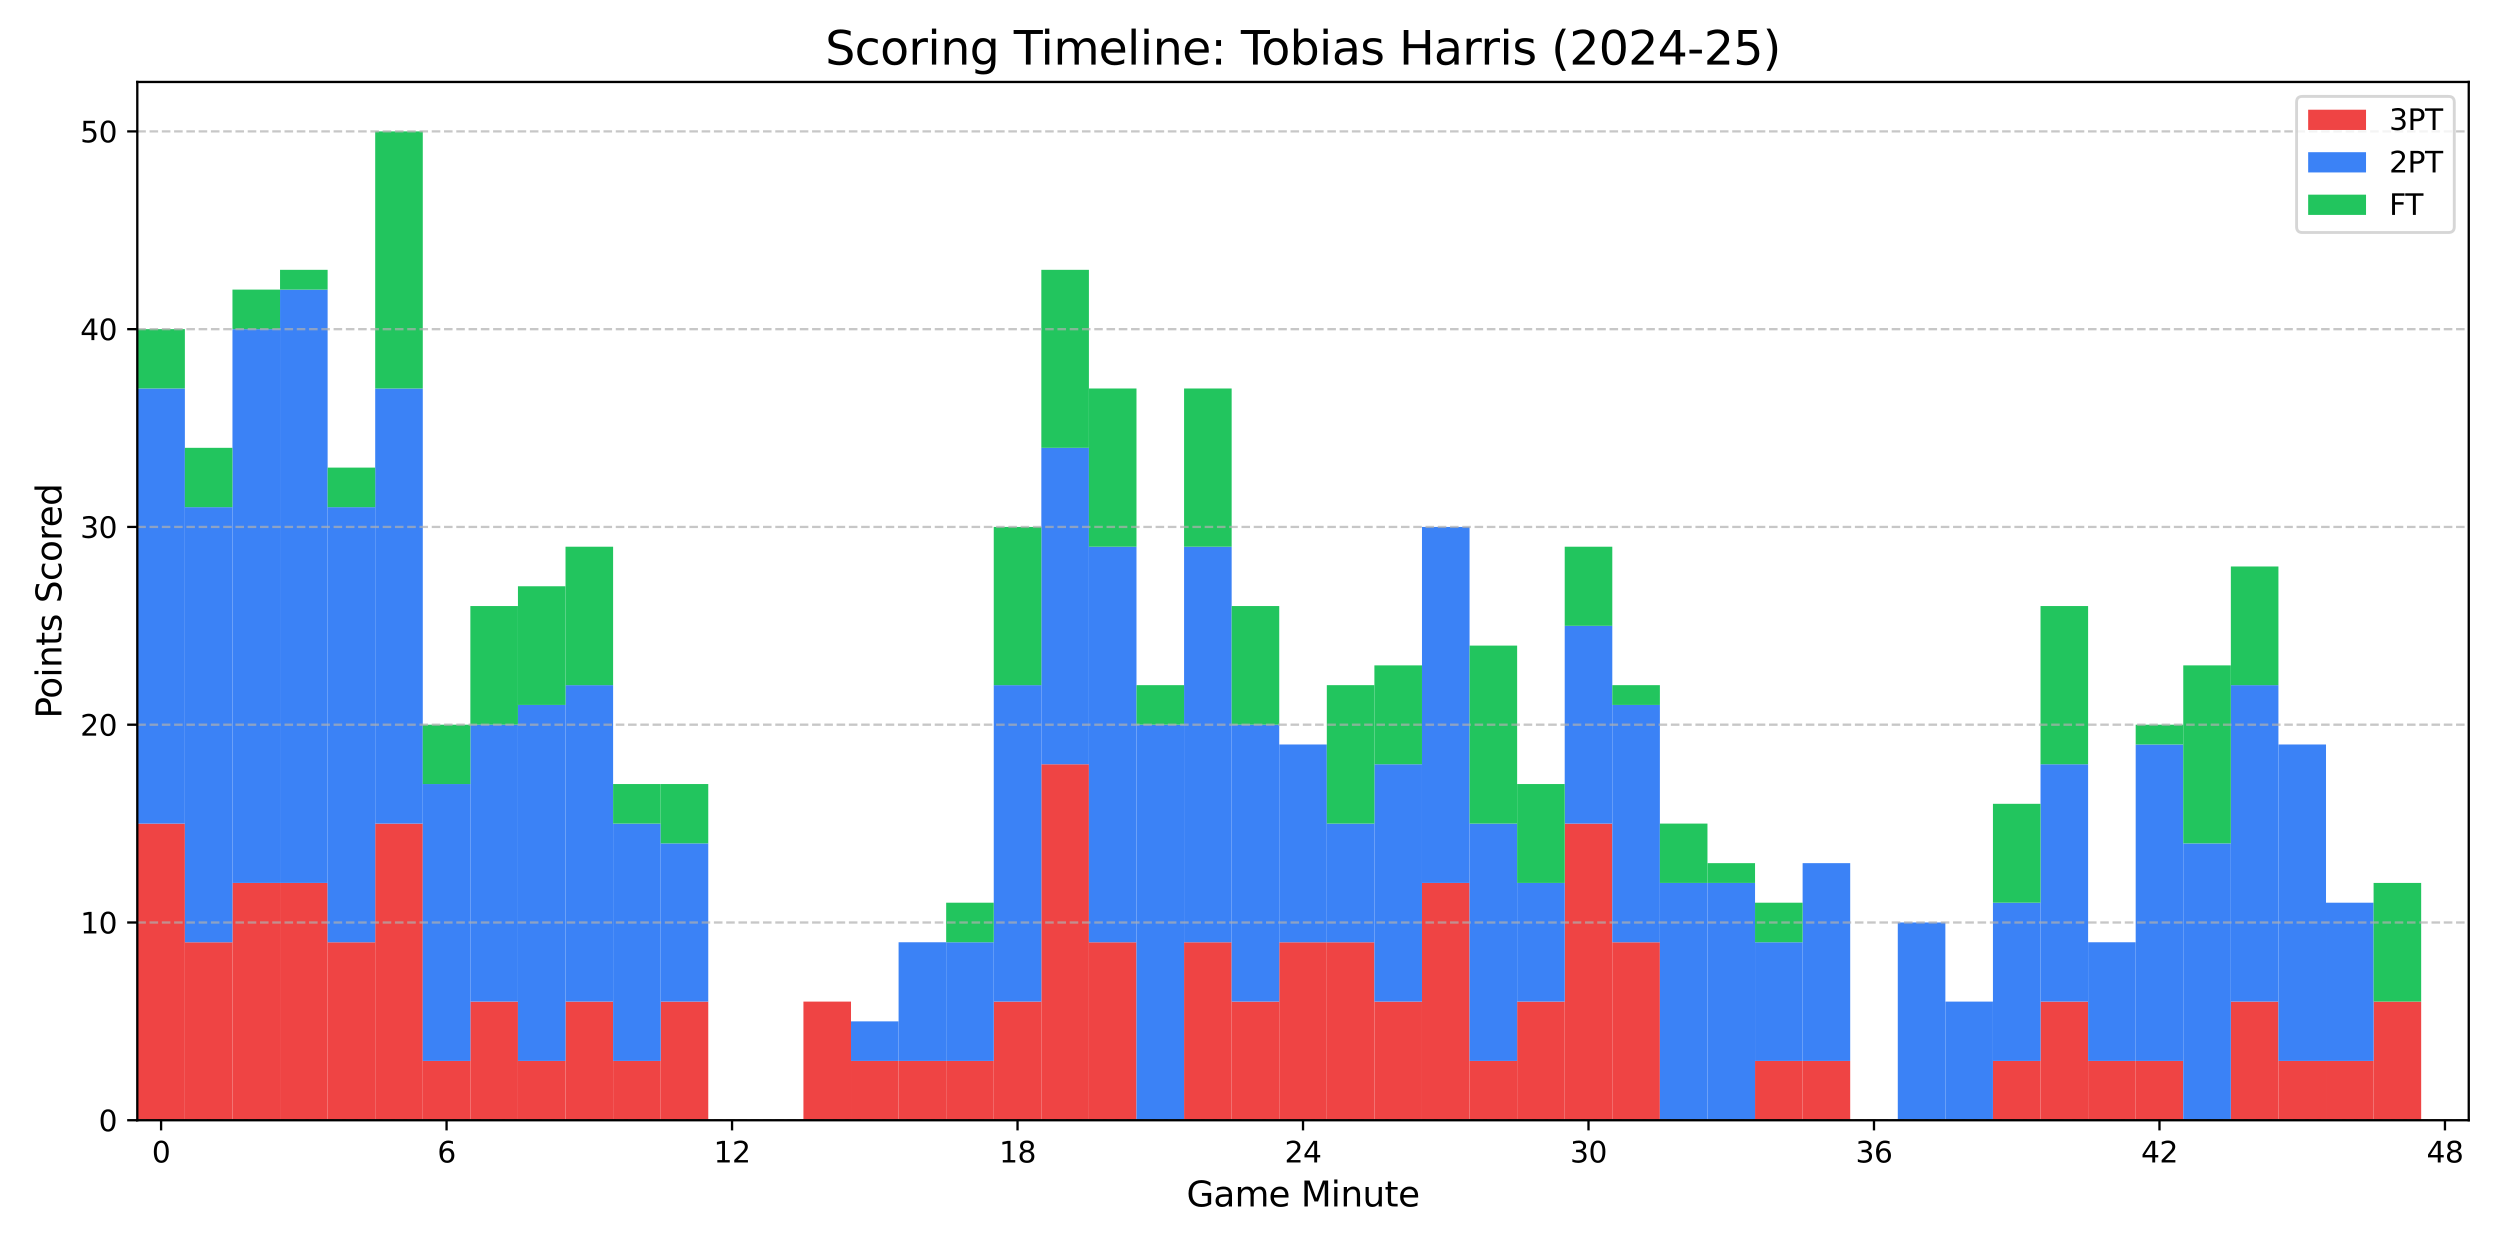 <?xml version="1.0" encoding="utf-8" standalone="no"?>
<!DOCTYPE svg PUBLIC "-//W3C//DTD SVG 1.1//EN"
  "http://www.w3.org/Graphics/SVG/1.1/DTD/svg11.dtd">
<svg xmlns:xlink="http://www.w3.org/1999/xlink" width="864pt" height="432pt" viewBox="0 0 864 432" xmlns="http://www.w3.org/2000/svg" version="1.1">
 <defs>
  <style type="text/css">*{stroke-linejoin: round; stroke-linecap: butt}</style>
 </defs>
 <g id="figure_1">
  <g id="patch_1">
   <path d="M 0 432 
L 864 432 
L 864 0 
L 0 0 
z
" style="fill: #ffffff"/>
  </g>
  <g id="axes_1">
   <g id="patch_2">
    <path d="M 47.45 387.16 
L 853.2 387.16 
L 853.2 28.32 
L 47.45 28.32 
z
" style="fill: #ffffff"/>
   </g>
   <g id="patch_3">
    <path d="M 47.45 387.16 
L 63.894 387.16 
L 63.894 284.634 
L 47.45 284.634 
z
" clip-path="url(#pcb7500769a)" style="fill: #ef4444"/>
   </g>
   <g id="patch_4">
    <path d="M 63.894 387.16 
L 80.338 387.16 
L 80.338 325.645 
L 63.894 325.645 
z
" clip-path="url(#pcb7500769a)" style="fill: #ef4444"/>
   </g>
   <g id="patch_5">
    <path d="M 80.338 387.16 
L 96.782 387.16 
L 96.782 305.139 
L 80.338 305.139 
z
" clip-path="url(#pcb7500769a)" style="fill: #ef4444"/>
   </g>
   <g id="patch_6">
    <path d="M 96.782 387.16 
L 113.226 387.16 
L 113.226 305.139 
L 96.782 305.139 
z
" clip-path="url(#pcb7500769a)" style="fill: #ef4444"/>
   </g>
   <g id="patch_7">
    <path d="M 113.226 387.16 
L 129.669 387.16 
L 129.669 325.645 
L 113.226 325.645 
z
" clip-path="url(#pcb7500769a)" style="fill: #ef4444"/>
   </g>
   <g id="patch_8">
    <path d="M 129.669 387.16 
L 146.113 387.16 
L 146.113 284.634 
L 129.669 284.634 
z
" clip-path="url(#pcb7500769a)" style="fill: #ef4444"/>
   </g>
   <g id="patch_9">
    <path d="M 146.113 387.16 
L 162.557 387.16 
L 162.557 366.655 
L 146.113 366.655 
z
" clip-path="url(#pcb7500769a)" style="fill: #ef4444"/>
   </g>
   <g id="patch_10">
    <path d="M 162.557 387.16 
L 179.001 387.16 
L 179.001 346.15 
L 162.557 346.15 
z
" clip-path="url(#pcb7500769a)" style="fill: #ef4444"/>
   </g>
   <g id="patch_11">
    <path d="M 179.001 387.16 
L 195.445 387.16 
L 195.445 366.655 
L 179.001 366.655 
z
" clip-path="url(#pcb7500769a)" style="fill: #ef4444"/>
   </g>
   <g id="patch_12">
    <path d="M 195.445 387.16 
L 211.889 387.16 
L 211.889 346.15 
L 195.445 346.15 
z
" clip-path="url(#pcb7500769a)" style="fill: #ef4444"/>
   </g>
   <g id="patch_13">
    <path d="M 211.889 387.16 
L 228.333 387.16 
L 228.333 366.655 
L 211.889 366.655 
z
" clip-path="url(#pcb7500769a)" style="fill: #ef4444"/>
   </g>
   <g id="patch_14">
    <path d="M 228.333 387.16 
L 244.777 387.16 
L 244.777 346.15 
L 228.333 346.15 
z
" clip-path="url(#pcb7500769a)" style="fill: #ef4444"/>
   </g>
   <g id="patch_15">
    <path d="M 244.777 387.16 
L 261.22 387.16 
L 261.22 387.16 
L 244.777 387.16 
z
" clip-path="url(#pcb7500769a)" style="fill: #ef4444"/>
   </g>
   <g id="patch_16">
    <path d="M 261.22 387.16 
L 277.664 387.16 
L 277.664 387.16 
L 261.22 387.16 
z
" clip-path="url(#pcb7500769a)" style="fill: #ef4444"/>
   </g>
   <g id="patch_17">
    <path d="M 277.664 387.16 
L 294.108 387.16 
L 294.108 346.15 
L 277.664 346.15 
z
" clip-path="url(#pcb7500769a)" style="fill: #ef4444"/>
   </g>
   <g id="patch_18">
    <path d="M 294.108 387.16 
L 310.552 387.16 
L 310.552 366.655 
L 294.108 366.655 
z
" clip-path="url(#pcb7500769a)" style="fill: #ef4444"/>
   </g>
   <g id="patch_19">
    <path d="M 310.552 387.16 
L 326.996 387.16 
L 326.996 366.655 
L 310.552 366.655 
z
" clip-path="url(#pcb7500769a)" style="fill: #ef4444"/>
   </g>
   <g id="patch_20">
    <path d="M 326.996 387.16 
L 343.44 387.16 
L 343.44 366.655 
L 326.996 366.655 
z
" clip-path="url(#pcb7500769a)" style="fill: #ef4444"/>
   </g>
   <g id="patch_21">
    <path d="M 343.44 387.16 
L 359.884 387.16 
L 359.884 346.15 
L 343.44 346.15 
z
" clip-path="url(#pcb7500769a)" style="fill: #ef4444"/>
   </g>
   <g id="patch_22">
    <path d="M 359.884 387.16 
L 376.328 387.16 
L 376.328 264.129 
L 359.884 264.129 
z
" clip-path="url(#pcb7500769a)" style="fill: #ef4444"/>
   </g>
   <g id="patch_23">
    <path d="M 376.328 387.16 
L 392.771 387.16 
L 392.771 325.645 
L 376.328 325.645 
z
" clip-path="url(#pcb7500769a)" style="fill: #ef4444"/>
   </g>
   <g id="patch_24">
    <path d="M 392.771 387.16 
L 409.215 387.16 
L 409.215 387.16 
L 392.771 387.16 
z
" clip-path="url(#pcb7500769a)" style="fill: #ef4444"/>
   </g>
   <g id="patch_25">
    <path d="M 409.215 387.16 
L 425.659 387.16 
L 425.659 325.645 
L 409.215 325.645 
z
" clip-path="url(#pcb7500769a)" style="fill: #ef4444"/>
   </g>
   <g id="patch_26">
    <path d="M 425.659 387.16 
L 442.103 387.16 
L 442.103 346.15 
L 425.659 346.15 
z
" clip-path="url(#pcb7500769a)" style="fill: #ef4444"/>
   </g>
   <g id="patch_27">
    <path d="M 442.103 387.16 
L 458.547 387.16 
L 458.547 325.645 
L 442.103 325.645 
z
" clip-path="url(#pcb7500769a)" style="fill: #ef4444"/>
   </g>
   <g id="patch_28">
    <path d="M 458.547 387.16 
L 474.991 387.16 
L 474.991 325.645 
L 458.547 325.645 
z
" clip-path="url(#pcb7500769a)" style="fill: #ef4444"/>
   </g>
   <g id="patch_29">
    <path d="M 474.991 387.16 
L 491.435 387.16 
L 491.435 346.15 
L 474.991 346.15 
z
" clip-path="url(#pcb7500769a)" style="fill: #ef4444"/>
   </g>
   <g id="patch_30">
    <path d="M 491.435 387.16 
L 507.879 387.16 
L 507.879 305.139 
L 491.435 305.139 
z
" clip-path="url(#pcb7500769a)" style="fill: #ef4444"/>
   </g>
   <g id="patch_31">
    <path d="M 507.879 387.16 
L 524.322 387.16 
L 524.322 366.655 
L 507.879 366.655 
z
" clip-path="url(#pcb7500769a)" style="fill: #ef4444"/>
   </g>
   <g id="patch_32">
    <path d="M 524.322 387.16 
L 540.766 387.16 
L 540.766 346.15 
L 524.322 346.15 
z
" clip-path="url(#pcb7500769a)" style="fill: #ef4444"/>
   </g>
   <g id="patch_33">
    <path d="M 540.766 387.16 
L 557.21 387.16 
L 557.21 284.634 
L 540.766 284.634 
z
" clip-path="url(#pcb7500769a)" style="fill: #ef4444"/>
   </g>
   <g id="patch_34">
    <path d="M 557.21 387.16 
L 573.654 387.16 
L 573.654 325.645 
L 557.21 325.645 
z
" clip-path="url(#pcb7500769a)" style="fill: #ef4444"/>
   </g>
   <g id="patch_35">
    <path d="M 573.654 387.16 
L 590.098 387.16 
L 590.098 387.16 
L 573.654 387.16 
z
" clip-path="url(#pcb7500769a)" style="fill: #ef4444"/>
   </g>
   <g id="patch_36">
    <path d="M 590.098 387.16 
L 606.542 387.16 
L 606.542 387.16 
L 590.098 387.16 
z
" clip-path="url(#pcb7500769a)" style="fill: #ef4444"/>
   </g>
   <g id="patch_37">
    <path d="M 606.542 387.16 
L 622.986 387.16 
L 622.986 366.655 
L 606.542 366.655 
z
" clip-path="url(#pcb7500769a)" style="fill: #ef4444"/>
   </g>
   <g id="patch_38">
    <path d="M 622.986 387.16 
L 639.43 387.16 
L 639.43 366.655 
L 622.986 366.655 
z
" clip-path="url(#pcb7500769a)" style="fill: #ef4444"/>
   </g>
   <g id="patch_39">
    <path d="M 639.43 387.16 
L 655.873 387.16 
L 655.873 387.16 
L 639.43 387.16 
z
" clip-path="url(#pcb7500769a)" style="fill: #ef4444"/>
   </g>
   <g id="patch_40">
    <path d="M 655.873 387.16 
L 672.317 387.16 
L 672.317 387.16 
L 655.873 387.16 
z
" clip-path="url(#pcb7500769a)" style="fill: #ef4444"/>
   </g>
   <g id="patch_41">
    <path d="M 672.317 387.16 
L 688.761 387.16 
L 688.761 387.16 
L 672.317 387.16 
z
" clip-path="url(#pcb7500769a)" style="fill: #ef4444"/>
   </g>
   <g id="patch_42">
    <path d="M 688.761 387.16 
L 705.205 387.16 
L 705.205 366.655 
L 688.761 366.655 
z
" clip-path="url(#pcb7500769a)" style="fill: #ef4444"/>
   </g>
   <g id="patch_43">
    <path d="M 705.205 387.16 
L 721.649 387.16 
L 721.649 346.15 
L 705.205 346.15 
z
" clip-path="url(#pcb7500769a)" style="fill: #ef4444"/>
   </g>
   <g id="patch_44">
    <path d="M 721.649 387.16 
L 738.093 387.16 
L 738.093 366.655 
L 721.649 366.655 
z
" clip-path="url(#pcb7500769a)" style="fill: #ef4444"/>
   </g>
   <g id="patch_45">
    <path d="M 738.093 387.16 
L 754.537 387.16 
L 754.537 366.655 
L 738.093 366.655 
z
" clip-path="url(#pcb7500769a)" style="fill: #ef4444"/>
   </g>
   <g id="patch_46">
    <path d="M 754.537 387.16 
L 770.981 387.16 
L 770.981 387.16 
L 754.537 387.16 
z
" clip-path="url(#pcb7500769a)" style="fill: #ef4444"/>
   </g>
   <g id="patch_47">
    <path d="M 770.981 387.16 
L 787.424 387.16 
L 787.424 346.15 
L 770.981 346.15 
z
" clip-path="url(#pcb7500769a)" style="fill: #ef4444"/>
   </g>
   <g id="patch_48">
    <path d="M 787.424 387.16 
L 803.868 387.16 
L 803.868 366.655 
L 787.424 366.655 
z
" clip-path="url(#pcb7500769a)" style="fill: #ef4444"/>
   </g>
   <g id="patch_49">
    <path d="M 803.868 387.16 
L 820.312 387.16 
L 820.312 366.655 
L 803.868 366.655 
z
" clip-path="url(#pcb7500769a)" style="fill: #ef4444"/>
   </g>
   <g id="patch_50">
    <path d="M 820.312 387.16 
L 836.756 387.16 
L 836.756 346.15 
L 820.312 346.15 
z
" clip-path="url(#pcb7500769a)" style="fill: #ef4444"/>
   </g>
   <g id="patch_51">
    <path d="M 47.45 284.634 
L 63.894 284.634 
L 63.894 134.263 
L 47.45 134.263 
z
" clip-path="url(#pcb7500769a)" style="fill: #3b82f6"/>
   </g>
   <g id="patch_52">
    <path d="M 63.894 325.645 
L 80.338 325.645 
L 80.338 175.274 
L 63.894 175.274 
z
" clip-path="url(#pcb7500769a)" style="fill: #3b82f6"/>
   </g>
   <g id="patch_53">
    <path d="M 80.338 305.139 
L 96.782 305.139 
L 96.782 113.758 
L 80.338 113.758 
z
" clip-path="url(#pcb7500769a)" style="fill: #3b82f6"/>
   </g>
   <g id="patch_54">
    <path d="M 96.782 305.139 
L 113.226 305.139 
L 113.226 100.088 
L 96.782 100.088 
z
" clip-path="url(#pcb7500769a)" style="fill: #3b82f6"/>
   </g>
   <g id="patch_55">
    <path d="M 113.226 325.645 
L 129.669 325.645 
L 129.669 175.274 
L 113.226 175.274 
z
" clip-path="url(#pcb7500769a)" style="fill: #3b82f6"/>
   </g>
   <g id="patch_56">
    <path d="M 129.669 284.634 
L 146.113 284.634 
L 146.113 134.263 
L 129.669 134.263 
z
" clip-path="url(#pcb7500769a)" style="fill: #3b82f6"/>
   </g>
   <g id="patch_57">
    <path d="M 146.113 366.655 
L 162.557 366.655 
L 162.557 270.964 
L 146.113 270.964 
z
" clip-path="url(#pcb7500769a)" style="fill: #3b82f6"/>
   </g>
   <g id="patch_58">
    <path d="M 162.557 346.15 
L 179.001 346.15 
L 179.001 250.459 
L 162.557 250.459 
z
" clip-path="url(#pcb7500769a)" style="fill: #3b82f6"/>
   </g>
   <g id="patch_59">
    <path d="M 179.001 366.655 
L 195.445 366.655 
L 195.445 243.624 
L 179.001 243.624 
z
" clip-path="url(#pcb7500769a)" style="fill: #3b82f6"/>
   </g>
   <g id="patch_60">
    <path d="M 195.445 346.15 
L 211.889 346.15 
L 211.889 236.789 
L 195.445 236.789 
z
" clip-path="url(#pcb7500769a)" style="fill: #3b82f6"/>
   </g>
   <g id="patch_61">
    <path d="M 211.889 366.655 
L 228.333 366.655 
L 228.333 284.634 
L 211.889 284.634 
z
" clip-path="url(#pcb7500769a)" style="fill: #3b82f6"/>
   </g>
   <g id="patch_62">
    <path d="M 228.333 346.15 
L 244.777 346.15 
L 244.777 291.469 
L 228.333 291.469 
z
" clip-path="url(#pcb7500769a)" style="fill: #3b82f6"/>
   </g>
   <g id="patch_63">
    <path d="M 244.777 387.16 
L 261.22 387.16 
L 261.22 387.16 
L 244.777 387.16 
z
" clip-path="url(#pcb7500769a)" style="fill: #3b82f6"/>
   </g>
   <g id="patch_64">
    <path d="M 261.22 387.16 
L 277.664 387.16 
L 277.664 387.16 
L 261.22 387.16 
z
" clip-path="url(#pcb7500769a)" style="fill: #3b82f6"/>
   </g>
   <g id="patch_65">
    <path d="M 277.664 346.15 
L 294.108 346.15 
L 294.108 346.15 
L 277.664 346.15 
z
" clip-path="url(#pcb7500769a)" style="fill: #3b82f6"/>
   </g>
   <g id="patch_66">
    <path d="M 294.108 366.655 
L 310.552 366.655 
L 310.552 352.985 
L 294.108 352.985 
z
" clip-path="url(#pcb7500769a)" style="fill: #3b82f6"/>
   </g>
   <g id="patch_67">
    <path d="M 310.552 366.655 
L 326.996 366.655 
L 326.996 325.645 
L 310.552 325.645 
z
" clip-path="url(#pcb7500769a)" style="fill: #3b82f6"/>
   </g>
   <g id="patch_68">
    <path d="M 326.996 366.655 
L 343.44 366.655 
L 343.44 325.645 
L 326.996 325.645 
z
" clip-path="url(#pcb7500769a)" style="fill: #3b82f6"/>
   </g>
   <g id="patch_69">
    <path d="M 343.44 346.15 
L 359.884 346.15 
L 359.884 236.789 
L 343.44 236.789 
z
" clip-path="url(#pcb7500769a)" style="fill: #3b82f6"/>
   </g>
   <g id="patch_70">
    <path d="M 359.884 264.129 
L 376.328 264.129 
L 376.328 154.768 
L 359.884 154.768 
z
" clip-path="url(#pcb7500769a)" style="fill: #3b82f6"/>
   </g>
   <g id="patch_71">
    <path d="M 376.328 325.645 
L 392.771 325.645 
L 392.771 188.944 
L 376.328 188.944 
z
" clip-path="url(#pcb7500769a)" style="fill: #3b82f6"/>
   </g>
   <g id="patch_72">
    <path d="M 392.771 387.16 
L 409.215 387.16 
L 409.215 250.459 
L 392.771 250.459 
z
" clip-path="url(#pcb7500769a)" style="fill: #3b82f6"/>
   </g>
   <g id="patch_73">
    <path d="M 409.215 325.645 
L 425.659 325.645 
L 425.659 188.944 
L 409.215 188.944 
z
" clip-path="url(#pcb7500769a)" style="fill: #3b82f6"/>
   </g>
   <g id="patch_74">
    <path d="M 425.659 346.15 
L 442.103 346.15 
L 442.103 250.459 
L 425.659 250.459 
z
" clip-path="url(#pcb7500769a)" style="fill: #3b82f6"/>
   </g>
   <g id="patch_75">
    <path d="M 442.103 325.645 
L 458.547 325.645 
L 458.547 257.294 
L 442.103 257.294 
z
" clip-path="url(#pcb7500769a)" style="fill: #3b82f6"/>
   </g>
   <g id="patch_76">
    <path d="M 458.547 325.645 
L 474.991 325.645 
L 474.991 284.634 
L 458.547 284.634 
z
" clip-path="url(#pcb7500769a)" style="fill: #3b82f6"/>
   </g>
   <g id="patch_77">
    <path d="M 474.991 346.15 
L 491.435 346.15 
L 491.435 264.129 
L 474.991 264.129 
z
" clip-path="url(#pcb7500769a)" style="fill: #3b82f6"/>
   </g>
   <g id="patch_78">
    <path d="M 491.435 305.139 
L 507.879 305.139 
L 507.879 182.109 
L 491.435 182.109 
z
" clip-path="url(#pcb7500769a)" style="fill: #3b82f6"/>
   </g>
   <g id="patch_79">
    <path d="M 507.879 366.655 
L 524.322 366.655 
L 524.322 284.634 
L 507.879 284.634 
z
" clip-path="url(#pcb7500769a)" style="fill: #3b82f6"/>
   </g>
   <g id="patch_80">
    <path d="M 524.322 346.15 
L 540.766 346.15 
L 540.766 305.139 
L 524.322 305.139 
z
" clip-path="url(#pcb7500769a)" style="fill: #3b82f6"/>
   </g>
   <g id="patch_81">
    <path d="M 540.766 284.634 
L 557.21 284.634 
L 557.21 216.284 
L 540.766 216.284 
z
" clip-path="url(#pcb7500769a)" style="fill: #3b82f6"/>
   </g>
   <g id="patch_82">
    <path d="M 557.21 325.645 
L 573.654 325.645 
L 573.654 243.624 
L 557.21 243.624 
z
" clip-path="url(#pcb7500769a)" style="fill: #3b82f6"/>
   </g>
   <g id="patch_83">
    <path d="M 573.654 387.16 
L 590.098 387.16 
L 590.098 305.139 
L 573.654 305.139 
z
" clip-path="url(#pcb7500769a)" style="fill: #3b82f6"/>
   </g>
   <g id="patch_84">
    <path d="M 590.098 387.16 
L 606.542 387.16 
L 606.542 305.139 
L 590.098 305.139 
z
" clip-path="url(#pcb7500769a)" style="fill: #3b82f6"/>
   </g>
   <g id="patch_85">
    <path d="M 606.542 366.655 
L 622.986 366.655 
L 622.986 325.645 
L 606.542 325.645 
z
" clip-path="url(#pcb7500769a)" style="fill: #3b82f6"/>
   </g>
   <g id="patch_86">
    <path d="M 622.986 366.655 
L 639.43 366.655 
L 639.43 298.304 
L 622.986 298.304 
z
" clip-path="url(#pcb7500769a)" style="fill: #3b82f6"/>
   </g>
   <g id="patch_87">
    <path d="M 639.43 387.16 
L 655.873 387.16 
L 655.873 387.16 
L 639.43 387.16 
z
" clip-path="url(#pcb7500769a)" style="fill: #3b82f6"/>
   </g>
   <g id="patch_88">
    <path d="M 655.873 387.16 
L 672.317 387.16 
L 672.317 318.81 
L 655.873 318.81 
z
" clip-path="url(#pcb7500769a)" style="fill: #3b82f6"/>
   </g>
   <g id="patch_89">
    <path d="M 672.317 387.16 
L 688.761 387.16 
L 688.761 346.15 
L 672.317 346.15 
z
" clip-path="url(#pcb7500769a)" style="fill: #3b82f6"/>
   </g>
   <g id="patch_90">
    <path d="M 688.761 366.655 
L 705.205 366.655 
L 705.205 311.974 
L 688.761 311.974 
z
" clip-path="url(#pcb7500769a)" style="fill: #3b82f6"/>
   </g>
   <g id="patch_91">
    <path d="M 705.205 346.15 
L 721.649 346.15 
L 721.649 264.129 
L 705.205 264.129 
z
" clip-path="url(#pcb7500769a)" style="fill: #3b82f6"/>
   </g>
   <g id="patch_92">
    <path d="M 721.649 366.655 
L 738.093 366.655 
L 738.093 325.645 
L 721.649 325.645 
z
" clip-path="url(#pcb7500769a)" style="fill: #3b82f6"/>
   </g>
   <g id="patch_93">
    <path d="M 738.093 366.655 
L 754.537 366.655 
L 754.537 257.294 
L 738.093 257.294 
z
" clip-path="url(#pcb7500769a)" style="fill: #3b82f6"/>
   </g>
   <g id="patch_94">
    <path d="M 754.537 387.16 
L 770.981 387.16 
L 770.981 291.469 
L 754.537 291.469 
z
" clip-path="url(#pcb7500769a)" style="fill: #3b82f6"/>
   </g>
   <g id="patch_95">
    <path d="M 770.981 346.15 
L 787.424 346.15 
L 787.424 236.789 
L 770.981 236.789 
z
" clip-path="url(#pcb7500769a)" style="fill: #3b82f6"/>
   </g>
   <g id="patch_96">
    <path d="M 787.424 366.655 
L 803.868 366.655 
L 803.868 257.294 
L 787.424 257.294 
z
" clip-path="url(#pcb7500769a)" style="fill: #3b82f6"/>
   </g>
   <g id="patch_97">
    <path d="M 803.868 366.655 
L 820.312 366.655 
L 820.312 311.974 
L 803.868 311.974 
z
" clip-path="url(#pcb7500769a)" style="fill: #3b82f6"/>
   </g>
   <g id="patch_98">
    <path d="M 820.312 346.15 
L 836.756 346.15 
L 836.756 346.15 
L 820.312 346.15 
z
" clip-path="url(#pcb7500769a)" style="fill: #3b82f6"/>
   </g>
   <g id="patch_99">
    <path d="M 47.45 134.263 
L 63.894 134.263 
L 63.894 113.758 
L 47.45 113.758 
z
" clip-path="url(#pcb7500769a)" style="fill: #22c55e"/>
   </g>
   <g id="patch_100">
    <path d="M 63.894 175.274 
L 80.338 175.274 
L 80.338 154.768 
L 63.894 154.768 
z
" clip-path="url(#pcb7500769a)" style="fill: #22c55e"/>
   </g>
   <g id="patch_101">
    <path d="M 80.338 113.758 
L 96.782 113.758 
L 96.782 100.088 
L 80.338 100.088 
z
" clip-path="url(#pcb7500769a)" style="fill: #22c55e"/>
   </g>
   <g id="patch_102">
    <path d="M 96.782 100.088 
L 113.226 100.088 
L 113.226 93.253 
L 96.782 93.253 
z
" clip-path="url(#pcb7500769a)" style="fill: #22c55e"/>
   </g>
   <g id="patch_103">
    <path d="M 113.226 175.274 
L 129.669 175.274 
L 129.669 161.603 
L 113.226 161.603 
z
" clip-path="url(#pcb7500769a)" style="fill: #22c55e"/>
   </g>
   <g id="patch_104">
    <path d="M 129.669 134.263 
L 146.113 134.263 
L 146.113 45.408 
L 129.669 45.408 
z
" clip-path="url(#pcb7500769a)" style="fill: #22c55e"/>
   </g>
   <g id="patch_105">
    <path d="M 146.113 270.964 
L 162.557 270.964 
L 162.557 250.459 
L 146.113 250.459 
z
" clip-path="url(#pcb7500769a)" style="fill: #22c55e"/>
   </g>
   <g id="patch_106">
    <path d="M 162.557 250.459 
L 179.001 250.459 
L 179.001 209.449 
L 162.557 209.449 
z
" clip-path="url(#pcb7500769a)" style="fill: #22c55e"/>
   </g>
   <g id="patch_107">
    <path d="M 179.001 243.624 
L 195.445 243.624 
L 195.445 202.614 
L 179.001 202.614 
z
" clip-path="url(#pcb7500769a)" style="fill: #22c55e"/>
   </g>
   <g id="patch_108">
    <path d="M 195.445 236.789 
L 211.889 236.789 
L 211.889 188.944 
L 195.445 188.944 
z
" clip-path="url(#pcb7500769a)" style="fill: #22c55e"/>
   </g>
   <g id="patch_109">
    <path d="M 211.889 284.634 
L 228.333 284.634 
L 228.333 270.964 
L 211.889 270.964 
z
" clip-path="url(#pcb7500769a)" style="fill: #22c55e"/>
   </g>
   <g id="patch_110">
    <path d="M 228.333 291.469 
L 244.777 291.469 
L 244.777 270.964 
L 228.333 270.964 
z
" clip-path="url(#pcb7500769a)" style="fill: #22c55e"/>
   </g>
   <g id="patch_111">
    <path d="M 244.777 387.16 
L 261.22 387.16 
L 261.22 387.16 
L 244.777 387.16 
z
" clip-path="url(#pcb7500769a)" style="fill: #22c55e"/>
   </g>
   <g id="patch_112">
    <path d="M 261.22 387.16 
L 277.664 387.16 
L 277.664 387.16 
L 261.22 387.16 
z
" clip-path="url(#pcb7500769a)" style="fill: #22c55e"/>
   </g>
   <g id="patch_113">
    <path d="M 277.664 346.15 
L 294.108 346.15 
L 294.108 346.15 
L 277.664 346.15 
z
" clip-path="url(#pcb7500769a)" style="fill: #22c55e"/>
   </g>
   <g id="patch_114">
    <path d="M 294.108 352.985 
L 310.552 352.985 
L 310.552 352.985 
L 294.108 352.985 
z
" clip-path="url(#pcb7500769a)" style="fill: #22c55e"/>
   </g>
   <g id="patch_115">
    <path d="M 310.552 325.645 
L 326.996 325.645 
L 326.996 325.645 
L 310.552 325.645 
z
" clip-path="url(#pcb7500769a)" style="fill: #22c55e"/>
   </g>
   <g id="patch_116">
    <path d="M 326.996 325.645 
L 343.44 325.645 
L 343.44 311.974 
L 326.996 311.974 
z
" clip-path="url(#pcb7500769a)" style="fill: #22c55e"/>
   </g>
   <g id="patch_117">
    <path d="M 343.44 236.789 
L 359.884 236.789 
L 359.884 182.109 
L 343.44 182.109 
z
" clip-path="url(#pcb7500769a)" style="fill: #22c55e"/>
   </g>
   <g id="patch_118">
    <path d="M 359.884 154.768 
L 376.328 154.768 
L 376.328 93.253 
L 359.884 93.253 
z
" clip-path="url(#pcb7500769a)" style="fill: #22c55e"/>
   </g>
   <g id="patch_119">
    <path d="M 376.328 188.944 
L 392.771 188.944 
L 392.771 134.263 
L 376.328 134.263 
z
" clip-path="url(#pcb7500769a)" style="fill: #22c55e"/>
   </g>
   <g id="patch_120">
    <path d="M 392.771 250.459 
L 409.215 250.459 
L 409.215 236.789 
L 392.771 236.789 
z
" clip-path="url(#pcb7500769a)" style="fill: #22c55e"/>
   </g>
   <g id="patch_121">
    <path d="M 409.215 188.944 
L 425.659 188.944 
L 425.659 134.263 
L 409.215 134.263 
z
" clip-path="url(#pcb7500769a)" style="fill: #22c55e"/>
   </g>
   <g id="patch_122">
    <path d="M 425.659 250.459 
L 442.103 250.459 
L 442.103 209.449 
L 425.659 209.449 
z
" clip-path="url(#pcb7500769a)" style="fill: #22c55e"/>
   </g>
   <g id="patch_123">
    <path d="M 442.103 257.294 
L 458.547 257.294 
L 458.547 257.294 
L 442.103 257.294 
z
" clip-path="url(#pcb7500769a)" style="fill: #22c55e"/>
   </g>
   <g id="patch_124">
    <path d="M 458.547 284.634 
L 474.991 284.634 
L 474.991 236.789 
L 458.547 236.789 
z
" clip-path="url(#pcb7500769a)" style="fill: #22c55e"/>
   </g>
   <g id="patch_125">
    <path d="M 474.991 264.129 
L 491.435 264.129 
L 491.435 229.954 
L 474.991 229.954 
z
" clip-path="url(#pcb7500769a)" style="fill: #22c55e"/>
   </g>
   <g id="patch_126">
    <path d="M 491.435 182.109 
L 507.879 182.109 
L 507.879 182.109 
L 491.435 182.109 
z
" clip-path="url(#pcb7500769a)" style="fill: #22c55e"/>
   </g>
   <g id="patch_127">
    <path d="M 507.879 284.634 
L 524.322 284.634 
L 524.322 223.119 
L 507.879 223.119 
z
" clip-path="url(#pcb7500769a)" style="fill: #22c55e"/>
   </g>
   <g id="patch_128">
    <path d="M 524.322 305.139 
L 540.766 305.139 
L 540.766 270.964 
L 524.322 270.964 
z
" clip-path="url(#pcb7500769a)" style="fill: #22c55e"/>
   </g>
   <g id="patch_129">
    <path d="M 540.766 216.284 
L 557.21 216.284 
L 557.21 188.944 
L 540.766 188.944 
z
" clip-path="url(#pcb7500769a)" style="fill: #22c55e"/>
   </g>
   <g id="patch_130">
    <path d="M 557.21 243.624 
L 573.654 243.624 
L 573.654 236.789 
L 557.21 236.789 
z
" clip-path="url(#pcb7500769a)" style="fill: #22c55e"/>
   </g>
   <g id="patch_131">
    <path d="M 573.654 305.139 
L 590.098 305.139 
L 590.098 284.634 
L 573.654 284.634 
z
" clip-path="url(#pcb7500769a)" style="fill: #22c55e"/>
   </g>
   <g id="patch_132">
    <path d="M 590.098 305.139 
L 606.542 305.139 
L 606.542 298.304 
L 590.098 298.304 
z
" clip-path="url(#pcb7500769a)" style="fill: #22c55e"/>
   </g>
   <g id="patch_133">
    <path d="M 606.542 325.645 
L 622.986 325.645 
L 622.986 311.974 
L 606.542 311.974 
z
" clip-path="url(#pcb7500769a)" style="fill: #22c55e"/>
   </g>
   <g id="patch_134">
    <path d="M 622.986 298.304 
L 639.43 298.304 
L 639.43 298.304 
L 622.986 298.304 
z
" clip-path="url(#pcb7500769a)" style="fill: #22c55e"/>
   </g>
   <g id="patch_135">
    <path d="M 639.43 387.16 
L 655.873 387.16 
L 655.873 387.16 
L 639.43 387.16 
z
" clip-path="url(#pcb7500769a)" style="fill: #22c55e"/>
   </g>
   <g id="patch_136">
    <path d="M 655.873 318.81 
L 672.317 318.81 
L 672.317 318.81 
L 655.873 318.81 
z
" clip-path="url(#pcb7500769a)" style="fill: #22c55e"/>
   </g>
   <g id="patch_137">
    <path d="M 672.317 346.15 
L 688.761 346.15 
L 688.761 346.15 
L 672.317 346.15 
z
" clip-path="url(#pcb7500769a)" style="fill: #22c55e"/>
   </g>
   <g id="patch_138">
    <path d="M 688.761 311.974 
L 705.205 311.974 
L 705.205 277.799 
L 688.761 277.799 
z
" clip-path="url(#pcb7500769a)" style="fill: #22c55e"/>
   </g>
   <g id="patch_139">
    <path d="M 705.205 264.129 
L 721.649 264.129 
L 721.649 209.449 
L 705.205 209.449 
z
" clip-path="url(#pcb7500769a)" style="fill: #22c55e"/>
   </g>
   <g id="patch_140">
    <path d="M 721.649 325.645 
L 738.093 325.645 
L 738.093 325.645 
L 721.649 325.645 
z
" clip-path="url(#pcb7500769a)" style="fill: #22c55e"/>
   </g>
   <g id="patch_141">
    <path d="M 738.093 257.294 
L 754.537 257.294 
L 754.537 250.459 
L 738.093 250.459 
z
" clip-path="url(#pcb7500769a)" style="fill: #22c55e"/>
   </g>
   <g id="patch_142">
    <path d="M 754.537 291.469 
L 770.981 291.469 
L 770.981 229.954 
L 754.537 229.954 
z
" clip-path="url(#pcb7500769a)" style="fill: #22c55e"/>
   </g>
   <g id="patch_143">
    <path d="M 770.981 236.789 
L 787.424 236.789 
L 787.424 195.779 
L 770.981 195.779 
z
" clip-path="url(#pcb7500769a)" style="fill: #22c55e"/>
   </g>
   <g id="patch_144">
    <path d="M 787.424 257.294 
L 803.868 257.294 
L 803.868 257.294 
L 787.424 257.294 
z
" clip-path="url(#pcb7500769a)" style="fill: #22c55e"/>
   </g>
   <g id="patch_145">
    <path d="M 803.868 311.974 
L 820.312 311.974 
L 820.312 311.974 
L 803.868 311.974 
z
" clip-path="url(#pcb7500769a)" style="fill: #22c55e"/>
   </g>
   <g id="patch_146">
    <path d="M 820.312 346.15 
L 836.756 346.15 
L 836.756 305.139 
L 820.312 305.139 
z
" clip-path="url(#pcb7500769a)" style="fill: #22c55e"/>
   </g>
   <g id="matplotlib.axis_1">
    <g id="xtick_1">
     <g id="line2d_1">
      <defs>
       <path id="mca56304870" d="M 0 0 
L 0 3.5 
" style="stroke: #000000; stroke-width: 0.8"/>
      </defs>
      <g>
       <use xlink:href="#mca56304870" x="55.672" y="387.16" style="stroke: #000000; stroke-width: 0.8"/>
      </g>
     </g>
     <g id="text_1">
      <!-- 0 -->
      <g transform="translate(52.491 401.758) scale(0.1 -0.1)">
       <defs>
        <path id="DejaVuSans-30" d="M 2034 4250 
Q 1547 4250 1301 3770 
Q 1056 3291 1056 2328 
Q 1056 1369 1301 889 
Q 1547 409 2034 409 
Q 2525 409 2770 889 
Q 3016 1369 3016 2328 
Q 3016 3291 2770 3770 
Q 2525 4250 2034 4250 
z
M 2034 4750 
Q 2819 4750 3233 4129 
Q 3647 3509 3647 2328 
Q 3647 1150 3233 529 
Q 2819 -91 2034 -91 
Q 1250 -91 836 529 
Q 422 1150 422 2328 
Q 422 3509 836 4129 
Q 1250 4750 2034 4750 
z
" transform="scale(0.016)"/>
       </defs>
       <use xlink:href="#DejaVuSans-30"/>
      </g>
     </g>
    </g>
    <g id="xtick_2">
     <g id="line2d_2">
      <g>
       <use xlink:href="#mca56304870" x="154.335" y="387.16" style="stroke: #000000; stroke-width: 0.8"/>
      </g>
     </g>
     <g id="text_2">
      <!-- 6 -->
      <g transform="translate(151.154 401.758) scale(0.1 -0.1)">
       <defs>
        <path id="DejaVuSans-36" d="M 2113 2584 
Q 1688 2584 1439 2293 
Q 1191 2003 1191 1497 
Q 1191 994 1439 701 
Q 1688 409 2113 409 
Q 2538 409 2786 701 
Q 3034 994 3034 1497 
Q 3034 2003 2786 2293 
Q 2538 2584 2113 2584 
z
M 3366 4563 
L 3366 3988 
Q 3128 4100 2886 4159 
Q 2644 4219 2406 4219 
Q 1781 4219 1451 3797 
Q 1122 3375 1075 2522 
Q 1259 2794 1537 2939 
Q 1816 3084 2150 3084 
Q 2853 3084 3261 2657 
Q 3669 2231 3669 1497 
Q 3669 778 3244 343 
Q 2819 -91 2113 -91 
Q 1303 -91 875 529 
Q 447 1150 447 2328 
Q 447 3434 972 4092 
Q 1497 4750 2381 4750 
Q 2619 4750 2861 4703 
Q 3103 4656 3366 4563 
z
" transform="scale(0.016)"/>
       </defs>
       <use xlink:href="#DejaVuSans-36"/>
      </g>
     </g>
    </g>
    <g id="xtick_3">
     <g id="line2d_3">
      <g>
       <use xlink:href="#mca56304870" x="252.998" y="387.16" style="stroke: #000000; stroke-width: 0.8"/>
      </g>
     </g>
     <g id="text_3">
      <!-- 12 -->
      <g transform="translate(246.636 401.758) scale(0.1 -0.1)">
       <defs>
        <path id="DejaVuSans-31" d="M 794 531 
L 1825 531 
L 1825 4091 
L 703 3866 
L 703 4441 
L 1819 4666 
L 2450 4666 
L 2450 531 
L 3481 531 
L 3481 0 
L 794 0 
L 794 531 
z
" transform="scale(0.016)"/>
        <path id="DejaVuSans-32" d="M 1228 531 
L 3431 531 
L 3431 0 
L 469 0 
L 469 531 
Q 828 903 1448 1529 
Q 2069 2156 2228 2338 
Q 2531 2678 2651 2914 
Q 2772 3150 2772 3378 
Q 2772 3750 2511 3984 
Q 2250 4219 1831 4219 
Q 1534 4219 1204 4116 
Q 875 4013 500 3803 
L 500 4441 
Q 881 4594 1212 4672 
Q 1544 4750 1819 4750 
Q 2544 4750 2975 4387 
Q 3406 4025 3406 3419 
Q 3406 3131 3298 2873 
Q 3191 2616 2906 2266 
Q 2828 2175 2409 1742 
Q 1991 1309 1228 531 
z
" transform="scale(0.016)"/>
       </defs>
       <use xlink:href="#DejaVuSans-31"/>
       <use xlink:href="#DejaVuSans-32" transform="translate(63.623 0)"/>
      </g>
     </g>
    </g>
    <g id="xtick_4">
     <g id="line2d_4">
      <g>
       <use xlink:href="#mca56304870" x="351.662" y="387.16" style="stroke: #000000; stroke-width: 0.8"/>
      </g>
     </g>
     <g id="text_4">
      <!-- 18 -->
      <g transform="translate(345.299 401.758) scale(0.1 -0.1)">
       <defs>
        <path id="DejaVuSans-38" d="M 2034 2216 
Q 1584 2216 1326 1975 
Q 1069 1734 1069 1313 
Q 1069 891 1326 650 
Q 1584 409 2034 409 
Q 2484 409 2743 651 
Q 3003 894 3003 1313 
Q 3003 1734 2745 1975 
Q 2488 2216 2034 2216 
z
M 1403 2484 
Q 997 2584 770 2862 
Q 544 3141 544 3541 
Q 544 4100 942 4425 
Q 1341 4750 2034 4750 
Q 2731 4750 3128 4425 
Q 3525 4100 3525 3541 
Q 3525 3141 3298 2862 
Q 3072 2584 2669 2484 
Q 3125 2378 3379 2068 
Q 3634 1759 3634 1313 
Q 3634 634 3220 271 
Q 2806 -91 2034 -91 
Q 1263 -91 848 271 
Q 434 634 434 1313 
Q 434 1759 690 2068 
Q 947 2378 1403 2484 
z
M 1172 3481 
Q 1172 3119 1398 2916 
Q 1625 2713 2034 2713 
Q 2441 2713 2670 2916 
Q 2900 3119 2900 3481 
Q 2900 3844 2670 4047 
Q 2441 4250 2034 4250 
Q 1625 4250 1398 4047 
Q 1172 3844 1172 3481 
z
" transform="scale(0.016)"/>
       </defs>
       <use xlink:href="#DejaVuSans-31"/>
       <use xlink:href="#DejaVuSans-38" transform="translate(63.623 0)"/>
      </g>
     </g>
    </g>
    <g id="xtick_5">
     <g id="line2d_5">
      <g>
       <use xlink:href="#mca56304870" x="450.325" y="387.16" style="stroke: #000000; stroke-width: 0.8"/>
      </g>
     </g>
     <g id="text_5">
      <!-- 24 -->
      <g transform="translate(443.962 401.758) scale(0.1 -0.1)">
       <defs>
        <path id="DejaVuSans-34" d="M 2419 4116 
L 825 1625 
L 2419 1625 
L 2419 4116 
z
M 2253 4666 
L 3047 4666 
L 3047 1625 
L 3713 1625 
L 3713 1100 
L 3047 1100 
L 3047 0 
L 2419 0 
L 2419 1100 
L 313 1100 
L 313 1709 
L 2253 4666 
z
" transform="scale(0.016)"/>
       </defs>
       <use xlink:href="#DejaVuSans-32"/>
       <use xlink:href="#DejaVuSans-34" transform="translate(63.623 0)"/>
      </g>
     </g>
    </g>
    <g id="xtick_6">
     <g id="line2d_6">
      <g>
       <use xlink:href="#mca56304870" x="548.988" y="387.16" style="stroke: #000000; stroke-width: 0.8"/>
      </g>
     </g>
     <g id="text_6">
      <!-- 30 -->
      <g transform="translate(542.626 401.758) scale(0.1 -0.1)">
       <defs>
        <path id="DejaVuSans-33" d="M 2597 2516 
Q 3050 2419 3304 2112 
Q 3559 1806 3559 1356 
Q 3559 666 3084 287 
Q 2609 -91 1734 -91 
Q 1441 -91 1130 -33 
Q 819 25 488 141 
L 488 750 
Q 750 597 1062 519 
Q 1375 441 1716 441 
Q 2309 441 2620 675 
Q 2931 909 2931 1356 
Q 2931 1769 2642 2001 
Q 2353 2234 1838 2234 
L 1294 2234 
L 1294 2753 
L 1863 2753 
Q 2328 2753 2575 2939 
Q 2822 3125 2822 3475 
Q 2822 3834 2567 4026 
Q 2313 4219 1838 4219 
Q 1578 4219 1281 4162 
Q 984 4106 628 3988 
L 628 4550 
Q 988 4650 1302 4700 
Q 1616 4750 1894 4750 
Q 2613 4750 3031 4423 
Q 3450 4097 3450 3541 
Q 3450 3153 3228 2886 
Q 3006 2619 2597 2516 
z
" transform="scale(0.016)"/>
       </defs>
       <use xlink:href="#DejaVuSans-33"/>
       <use xlink:href="#DejaVuSans-30" transform="translate(63.623 0)"/>
      </g>
     </g>
    </g>
    <g id="xtick_7">
     <g id="line2d_7">
      <g>
       <use xlink:href="#mca56304870" x="647.652" y="387.16" style="stroke: #000000; stroke-width: 0.8"/>
      </g>
     </g>
     <g id="text_7">
      <!-- 36 -->
      <g transform="translate(641.289 401.758) scale(0.1 -0.1)">
       <use xlink:href="#DejaVuSans-33"/>
       <use xlink:href="#DejaVuSans-36" transform="translate(63.623 0)"/>
      </g>
     </g>
    </g>
    <g id="xtick_8">
     <g id="line2d_8">
      <g>
       <use xlink:href="#mca56304870" x="746.315" y="387.16" style="stroke: #000000; stroke-width: 0.8"/>
      </g>
     </g>
     <g id="text_8">
      <!-- 42 -->
      <g transform="translate(739.952 401.758) scale(0.1 -0.1)">
       <use xlink:href="#DejaVuSans-34"/>
       <use xlink:href="#DejaVuSans-32" transform="translate(63.623 0)"/>
      </g>
     </g>
    </g>
    <g id="xtick_9">
     <g id="line2d_9">
      <g>
       <use xlink:href="#mca56304870" x="844.978" y="387.16" style="stroke: #000000; stroke-width: 0.8"/>
      </g>
     </g>
     <g id="text_9">
      <!-- 48 -->
      <g transform="translate(838.616 401.758) scale(0.1 -0.1)">
       <use xlink:href="#DejaVuSans-34"/>
       <use xlink:href="#DejaVuSans-38" transform="translate(63.623 0)"/>
      </g>
     </g>
    </g>
    <g id="text_10">
     <!-- Game Minute -->
     <g transform="translate(410.063 416.956) scale(0.12 -0.12)">
      <defs>
       <path id="DejaVuSans-47" d="M 3809 666 
L 3809 1919 
L 2778 1919 
L 2778 2438 
L 4434 2438 
L 4434 434 
Q 4069 175 3628 42 
Q 3188 -91 2688 -91 
Q 1594 -91 976 548 
Q 359 1188 359 2328 
Q 359 3472 976 4111 
Q 1594 4750 2688 4750 
Q 3144 4750 3555 4637 
Q 3966 4525 4313 4306 
L 4313 3634 
Q 3963 3931 3569 4081 
Q 3175 4231 2741 4231 
Q 1884 4231 1454 3753 
Q 1025 3275 1025 2328 
Q 1025 1384 1454 906 
Q 1884 428 2741 428 
Q 3075 428 3337 486 
Q 3600 544 3809 666 
z
" transform="scale(0.016)"/>
       <path id="DejaVuSans-61" d="M 2194 1759 
Q 1497 1759 1228 1600 
Q 959 1441 959 1056 
Q 959 750 1161 570 
Q 1363 391 1709 391 
Q 2188 391 2477 730 
Q 2766 1069 2766 1631 
L 2766 1759 
L 2194 1759 
z
M 3341 1997 
L 3341 0 
L 2766 0 
L 2766 531 
Q 2569 213 2275 61 
Q 1981 -91 1556 -91 
Q 1019 -91 701 211 
Q 384 513 384 1019 
Q 384 1609 779 1909 
Q 1175 2209 1959 2209 
L 2766 2209 
L 2766 2266 
Q 2766 2663 2505 2880 
Q 2244 3097 1772 3097 
Q 1472 3097 1187 3025 
Q 903 2953 641 2809 
L 641 3341 
Q 956 3463 1253 3523 
Q 1550 3584 1831 3584 
Q 2591 3584 2966 3190 
Q 3341 2797 3341 1997 
z
" transform="scale(0.016)"/>
       <path id="DejaVuSans-6d" d="M 3328 2828 
Q 3544 3216 3844 3400 
Q 4144 3584 4550 3584 
Q 5097 3584 5394 3201 
Q 5691 2819 5691 2113 
L 5691 0 
L 5113 0 
L 5113 2094 
Q 5113 2597 4934 2840 
Q 4756 3084 4391 3084 
Q 3944 3084 3684 2787 
Q 3425 2491 3425 1978 
L 3425 0 
L 2847 0 
L 2847 2094 
Q 2847 2600 2669 2842 
Q 2491 3084 2119 3084 
Q 1678 3084 1418 2786 
Q 1159 2488 1159 1978 
L 1159 0 
L 581 0 
L 581 3500 
L 1159 3500 
L 1159 2956 
Q 1356 3278 1631 3431 
Q 1906 3584 2284 3584 
Q 2666 3584 2933 3390 
Q 3200 3197 3328 2828 
z
" transform="scale(0.016)"/>
       <path id="DejaVuSans-65" d="M 3597 1894 
L 3597 1613 
L 953 1613 
Q 991 1019 1311 708 
Q 1631 397 2203 397 
Q 2534 397 2845 478 
Q 3156 559 3463 722 
L 3463 178 
Q 3153 47 2828 -22 
Q 2503 -91 2169 -91 
Q 1331 -91 842 396 
Q 353 884 353 1716 
Q 353 2575 817 3079 
Q 1281 3584 2069 3584 
Q 2775 3584 3186 3129 
Q 3597 2675 3597 1894 
z
M 3022 2063 
Q 3016 2534 2758 2815 
Q 2500 3097 2075 3097 
Q 1594 3097 1305 2825 
Q 1016 2553 972 2059 
L 3022 2063 
z
" transform="scale(0.016)"/>
       <path id="DejaVuSans-20" transform="scale(0.016)"/>
       <path id="DejaVuSans-4d" d="M 628 4666 
L 1569 4666 
L 2759 1491 
L 3956 4666 
L 4897 4666 
L 4897 0 
L 4281 0 
L 4281 4097 
L 3078 897 
L 2444 897 
L 1241 4097 
L 1241 0 
L 628 0 
L 628 4666 
z
" transform="scale(0.016)"/>
       <path id="DejaVuSans-69" d="M 603 3500 
L 1178 3500 
L 1178 0 
L 603 0 
L 603 3500 
z
M 603 4863 
L 1178 4863 
L 1178 4134 
L 603 4134 
L 603 4863 
z
" transform="scale(0.016)"/>
       <path id="DejaVuSans-6e" d="M 3513 2113 
L 3513 0 
L 2938 0 
L 2938 2094 
Q 2938 2591 2744 2837 
Q 2550 3084 2163 3084 
Q 1697 3084 1428 2787 
Q 1159 2491 1159 1978 
L 1159 0 
L 581 0 
L 581 3500 
L 1159 3500 
L 1159 2956 
Q 1366 3272 1645 3428 
Q 1925 3584 2291 3584 
Q 2894 3584 3203 3211 
Q 3513 2838 3513 2113 
z
" transform="scale(0.016)"/>
       <path id="DejaVuSans-75" d="M 544 1381 
L 544 3500 
L 1119 3500 
L 1119 1403 
Q 1119 906 1312 657 
Q 1506 409 1894 409 
Q 2359 409 2629 706 
Q 2900 1003 2900 1516 
L 2900 3500 
L 3475 3500 
L 3475 0 
L 2900 0 
L 2900 538 
Q 2691 219 2414 64 
Q 2138 -91 1772 -91 
Q 1169 -91 856 284 
Q 544 659 544 1381 
z
M 1991 3584 
L 1991 3584 
z
" transform="scale(0.016)"/>
       <path id="DejaVuSans-74" d="M 1172 4494 
L 1172 3500 
L 2356 3500 
L 2356 3053 
L 1172 3053 
L 1172 1153 
Q 1172 725 1289 603 
Q 1406 481 1766 481 
L 2356 481 
L 2356 0 
L 1766 0 
Q 1100 0 847 248 
Q 594 497 594 1153 
L 594 3053 
L 172 3053 
L 172 3500 
L 594 3500 
L 594 4494 
L 1172 4494 
z
" transform="scale(0.016)"/>
      </defs>
      <use xlink:href="#DejaVuSans-47"/>
      <use xlink:href="#DejaVuSans-61" transform="translate(77.49 0)"/>
      <use xlink:href="#DejaVuSans-6d" transform="translate(138.77 0)"/>
      <use xlink:href="#DejaVuSans-65" transform="translate(236.182 0)"/>
      <use xlink:href="#DejaVuSans-20" transform="translate(297.705 0)"/>
      <use xlink:href="#DejaVuSans-4d" transform="translate(329.492 0)"/>
      <use xlink:href="#DejaVuSans-69" transform="translate(415.771 0)"/>
      <use xlink:href="#DejaVuSans-6e" transform="translate(443.555 0)"/>
      <use xlink:href="#DejaVuSans-75" transform="translate(506.934 0)"/>
      <use xlink:href="#DejaVuSans-74" transform="translate(570.312 0)"/>
      <use xlink:href="#DejaVuSans-65" transform="translate(609.521 0)"/>
     </g>
    </g>
   </g>
   <g id="matplotlib.axis_2">
    <g id="ytick_1">
     <g id="line2d_10">
      <path d="M 47.45 387.16 
L 853.2 387.16 
" clip-path="url(#pcb7500769a)" style="fill: none; stroke-dasharray: 2.96,1.28; stroke-dashoffset: 0; stroke: #b0b0b0; stroke-opacity: 0.7; stroke-width: 0.8"/>
     </g>
     <g id="line2d_11">
      <defs>
       <path id="m26510b6114" d="M 0 0 
L -3.5 0 
" style="stroke: #000000; stroke-width: 0.8"/>
      </defs>
      <g>
       <use xlink:href="#m26510b6114" x="47.45" y="387.16" style="stroke: #000000; stroke-width: 0.8"/>
      </g>
     </g>
     <g id="text_11">
      <!-- 0 -->
      <g transform="translate(34.087 390.959) scale(0.1 -0.1)">
       <use xlink:href="#DejaVuSans-30"/>
      </g>
     </g>
    </g>
    <g id="ytick_2">
     <g id="line2d_12">
      <path d="M 47.45 318.81 
L 853.2 318.81 
" clip-path="url(#pcb7500769a)" style="fill: none; stroke-dasharray: 2.96,1.28; stroke-dashoffset: 0; stroke: #b0b0b0; stroke-opacity: 0.7; stroke-width: 0.8"/>
     </g>
     <g id="line2d_13">
      <g>
       <use xlink:href="#m26510b6114" x="47.45" y="318.81" style="stroke: #000000; stroke-width: 0.8"/>
      </g>
     </g>
     <g id="text_12">
      <!-- 10 -->
      <g transform="translate(27.725 322.609) scale(0.1 -0.1)">
       <use xlink:href="#DejaVuSans-31"/>
       <use xlink:href="#DejaVuSans-30" transform="translate(63.623 0)"/>
      </g>
     </g>
    </g>
    <g id="ytick_3">
     <g id="line2d_14">
      <path d="M 47.45 250.459 
L 853.2 250.459 
" clip-path="url(#pcb7500769a)" style="fill: none; stroke-dasharray: 2.96,1.28; stroke-dashoffset: 0; stroke: #b0b0b0; stroke-opacity: 0.7; stroke-width: 0.8"/>
     </g>
     <g id="line2d_15">
      <g>
       <use xlink:href="#m26510b6114" x="47.45" y="250.459" style="stroke: #000000; stroke-width: 0.8"/>
      </g>
     </g>
     <g id="text_13">
      <!-- 20 -->
      <g transform="translate(27.725 254.258) scale(0.1 -0.1)">
       <use xlink:href="#DejaVuSans-32"/>
       <use xlink:href="#DejaVuSans-30" transform="translate(63.623 0)"/>
      </g>
     </g>
    </g>
    <g id="ytick_4">
     <g id="line2d_16">
      <path d="M 47.45 182.109 
L 853.2 182.109 
" clip-path="url(#pcb7500769a)" style="fill: none; stroke-dasharray: 2.96,1.28; stroke-dashoffset: 0; stroke: #b0b0b0; stroke-opacity: 0.7; stroke-width: 0.8"/>
     </g>
     <g id="line2d_17">
      <g>
       <use xlink:href="#m26510b6114" x="47.45" y="182.109" style="stroke: #000000; stroke-width: 0.8"/>
      </g>
     </g>
     <g id="text_14">
      <!-- 30 -->
      <g transform="translate(27.725 185.908) scale(0.1 -0.1)">
       <use xlink:href="#DejaVuSans-33"/>
       <use xlink:href="#DejaVuSans-30" transform="translate(63.623 0)"/>
      </g>
     </g>
    </g>
    <g id="ytick_5">
     <g id="line2d_18">
      <path d="M 47.45 113.758 
L 853.2 113.758 
" clip-path="url(#pcb7500769a)" style="fill: none; stroke-dasharray: 2.96,1.28; stroke-dashoffset: 0; stroke: #b0b0b0; stroke-opacity: 0.7; stroke-width: 0.8"/>
     </g>
     <g id="line2d_19">
      <g>
       <use xlink:href="#m26510b6114" x="47.45" y="113.758" style="stroke: #000000; stroke-width: 0.8"/>
      </g>
     </g>
     <g id="text_15">
      <!-- 40 -->
      <g transform="translate(27.725 117.557) scale(0.1 -0.1)">
       <use xlink:href="#DejaVuSans-34"/>
       <use xlink:href="#DejaVuSans-30" transform="translate(63.623 0)"/>
      </g>
     </g>
    </g>
    <g id="ytick_6">
     <g id="line2d_20">
      <path d="M 47.45 45.408 
L 853.2 45.408 
" clip-path="url(#pcb7500769a)" style="fill: none; stroke-dasharray: 2.96,1.28; stroke-dashoffset: 0; stroke: #b0b0b0; stroke-opacity: 0.7; stroke-width: 0.8"/>
     </g>
     <g id="line2d_21">
      <g>
       <use xlink:href="#m26510b6114" x="47.45" y="45.408" style="stroke: #000000; stroke-width: 0.8"/>
      </g>
     </g>
     <g id="text_16">
      <!-- 50 -->
      <g transform="translate(27.725 49.207) scale(0.1 -0.1)">
       <defs>
        <path id="DejaVuSans-35" d="M 691 4666 
L 3169 4666 
L 3169 4134 
L 1269 4134 
L 1269 2991 
Q 1406 3038 1543 3061 
Q 1681 3084 1819 3084 
Q 2600 3084 3056 2656 
Q 3513 2228 3513 1497 
Q 3513 744 3044 326 
Q 2575 -91 1722 -91 
Q 1428 -91 1123 -41 
Q 819 9 494 109 
L 494 744 
Q 775 591 1075 516 
Q 1375 441 1709 441 
Q 2250 441 2565 725 
Q 2881 1009 2881 1497 
Q 2881 1984 2565 2268 
Q 2250 2553 1709 2553 
Q 1456 2553 1204 2497 
Q 953 2441 691 2322 
L 691 4666 
z
" transform="scale(0.016)"/>
       </defs>
       <use xlink:href="#DejaVuSans-35"/>
       <use xlink:href="#DejaVuSans-30" transform="translate(63.623 0)"/>
      </g>
     </g>
    </g>
    <g id="text_17">
     <!-- Points Scored -->
     <g transform="translate(21.229 248.278) rotate(-90) scale(0.12 -0.12)">
      <defs>
       <path id="DejaVuSans-50" d="M 1259 4147 
L 1259 2394 
L 2053 2394 
Q 2494 2394 2734 2622 
Q 2975 2850 2975 3272 
Q 2975 3691 2734 3919 
Q 2494 4147 2053 4147 
L 1259 4147 
z
M 628 4666 
L 2053 4666 
Q 2838 4666 3239 4311 
Q 3641 3956 3641 3272 
Q 3641 2581 3239 2228 
Q 2838 1875 2053 1875 
L 1259 1875 
L 1259 0 
L 628 0 
L 628 4666 
z
" transform="scale(0.016)"/>
       <path id="DejaVuSans-6f" d="M 1959 3097 
Q 1497 3097 1228 2736 
Q 959 2375 959 1747 
Q 959 1119 1226 758 
Q 1494 397 1959 397 
Q 2419 397 2687 759 
Q 2956 1122 2956 1747 
Q 2956 2369 2687 2733 
Q 2419 3097 1959 3097 
z
M 1959 3584 
Q 2709 3584 3137 3096 
Q 3566 2609 3566 1747 
Q 3566 888 3137 398 
Q 2709 -91 1959 -91 
Q 1206 -91 779 398 
Q 353 888 353 1747 
Q 353 2609 779 3096 
Q 1206 3584 1959 3584 
z
" transform="scale(0.016)"/>
       <path id="DejaVuSans-73" d="M 2834 3397 
L 2834 2853 
Q 2591 2978 2328 3040 
Q 2066 3103 1784 3103 
Q 1356 3103 1142 2972 
Q 928 2841 928 2578 
Q 928 2378 1081 2264 
Q 1234 2150 1697 2047 
L 1894 2003 
Q 2506 1872 2764 1633 
Q 3022 1394 3022 966 
Q 3022 478 2636 193 
Q 2250 -91 1575 -91 
Q 1294 -91 989 -36 
Q 684 19 347 128 
L 347 722 
Q 666 556 975 473 
Q 1284 391 1588 391 
Q 1994 391 2212 530 
Q 2431 669 2431 922 
Q 2431 1156 2273 1281 
Q 2116 1406 1581 1522 
L 1381 1569 
Q 847 1681 609 1914 
Q 372 2147 372 2553 
Q 372 3047 722 3315 
Q 1072 3584 1716 3584 
Q 2034 3584 2315 3537 
Q 2597 3491 2834 3397 
z
" transform="scale(0.016)"/>
       <path id="DejaVuSans-53" d="M 3425 4513 
L 3425 3897 
Q 3066 4069 2747 4153 
Q 2428 4238 2131 4238 
Q 1616 4238 1336 4038 
Q 1056 3838 1056 3469 
Q 1056 3159 1242 3001 
Q 1428 2844 1947 2747 
L 2328 2669 
Q 3034 2534 3370 2195 
Q 3706 1856 3706 1288 
Q 3706 609 3251 259 
Q 2797 -91 1919 -91 
Q 1588 -91 1214 -16 
Q 841 59 441 206 
L 441 856 
Q 825 641 1194 531 
Q 1563 422 1919 422 
Q 2459 422 2753 634 
Q 3047 847 3047 1241 
Q 3047 1584 2836 1778 
Q 2625 1972 2144 2069 
L 1759 2144 
Q 1053 2284 737 2584 
Q 422 2884 422 3419 
Q 422 4038 858 4394 
Q 1294 4750 2059 4750 
Q 2388 4750 2728 4690 
Q 3069 4631 3425 4513 
z
" transform="scale(0.016)"/>
       <path id="DejaVuSans-63" d="M 3122 3366 
L 3122 2828 
Q 2878 2963 2633 3030 
Q 2388 3097 2138 3097 
Q 1578 3097 1268 2742 
Q 959 2388 959 1747 
Q 959 1106 1268 751 
Q 1578 397 2138 397 
Q 2388 397 2633 464 
Q 2878 531 3122 666 
L 3122 134 
Q 2881 22 2623 -34 
Q 2366 -91 2075 -91 
Q 1284 -91 818 406 
Q 353 903 353 1747 
Q 353 2603 823 3093 
Q 1294 3584 2113 3584 
Q 2378 3584 2631 3529 
Q 2884 3475 3122 3366 
z
" transform="scale(0.016)"/>
       <path id="DejaVuSans-72" d="M 2631 2963 
Q 2534 3019 2420 3045 
Q 2306 3072 2169 3072 
Q 1681 3072 1420 2755 
Q 1159 2438 1159 1844 
L 1159 0 
L 581 0 
L 581 3500 
L 1159 3500 
L 1159 2956 
Q 1341 3275 1631 3429 
Q 1922 3584 2338 3584 
Q 2397 3584 2469 3576 
Q 2541 3569 2628 3553 
L 2631 2963 
z
" transform="scale(0.016)"/>
       <path id="DejaVuSans-64" d="M 2906 2969 
L 2906 4863 
L 3481 4863 
L 3481 0 
L 2906 0 
L 2906 525 
Q 2725 213 2448 61 
Q 2172 -91 1784 -91 
Q 1150 -91 751 415 
Q 353 922 353 1747 
Q 353 2572 751 3078 
Q 1150 3584 1784 3584 
Q 2172 3584 2448 3432 
Q 2725 3281 2906 2969 
z
M 947 1747 
Q 947 1113 1208 752 
Q 1469 391 1925 391 
Q 2381 391 2643 752 
Q 2906 1113 2906 1747 
Q 2906 2381 2643 2742 
Q 2381 3103 1925 3103 
Q 1469 3103 1208 2742 
Q 947 2381 947 1747 
z
" transform="scale(0.016)"/>
      </defs>
      <use xlink:href="#DejaVuSans-50"/>
      <use xlink:href="#DejaVuSans-6f" transform="translate(56.678 0)"/>
      <use xlink:href="#DejaVuSans-69" transform="translate(117.859 0)"/>
      <use xlink:href="#DejaVuSans-6e" transform="translate(145.643 0)"/>
      <use xlink:href="#DejaVuSans-74" transform="translate(209.021 0)"/>
      <use xlink:href="#DejaVuSans-73" transform="translate(248.23 0)"/>
      <use xlink:href="#DejaVuSans-20" transform="translate(300.33 0)"/>
      <use xlink:href="#DejaVuSans-53" transform="translate(332.117 0)"/>
      <use xlink:href="#DejaVuSans-63" transform="translate(395.594 0)"/>
      <use xlink:href="#DejaVuSans-6f" transform="translate(450.574 0)"/>
      <use xlink:href="#DejaVuSans-72" transform="translate(511.756 0)"/>
      <use xlink:href="#DejaVuSans-65" transform="translate(550.619 0)"/>
      <use xlink:href="#DejaVuSans-64" transform="translate(612.143 0)"/>
     </g>
    </g>
   </g>
   <g id="patch_147">
    <path d="M 47.45 387.16 
L 47.45 28.32 
" style="fill: none; stroke: #000000; stroke-width: 0.8; stroke-linejoin: miter; stroke-linecap: square"/>
   </g>
   <g id="patch_148">
    <path d="M 853.2 387.16 
L 853.2 28.32 
" style="fill: none; stroke: #000000; stroke-width: 0.8; stroke-linejoin: miter; stroke-linecap: square"/>
   </g>
   <g id="patch_149">
    <path d="M 47.45 387.16 
L 853.2 387.16 
" style="fill: none; stroke: #000000; stroke-width: 0.8; stroke-linejoin: miter; stroke-linecap: square"/>
   </g>
   <g id="patch_150">
    <path d="M 47.45 28.32 
L 853.2 28.32 
" style="fill: none; stroke: #000000; stroke-width: 0.8; stroke-linejoin: miter; stroke-linecap: square"/>
   </g>
   <g id="text_18">
    <!-- Scoring Timeline: Tobias Harris (2024-25) -->
    <g transform="translate(285.209 22.32) scale(0.16 -0.16)">
     <defs>
      <path id="DejaVuSans-67" d="M 2906 1791 
Q 2906 2416 2648 2759 
Q 2391 3103 1925 3103 
Q 1463 3103 1205 2759 
Q 947 2416 947 1791 
Q 947 1169 1205 825 
Q 1463 481 1925 481 
Q 2391 481 2648 825 
Q 2906 1169 2906 1791 
z
M 3481 434 
Q 3481 -459 3084 -895 
Q 2688 -1331 1869 -1331 
Q 1566 -1331 1297 -1286 
Q 1028 -1241 775 -1147 
L 775 -588 
Q 1028 -725 1275 -790 
Q 1522 -856 1778 -856 
Q 2344 -856 2625 -561 
Q 2906 -266 2906 331 
L 2906 616 
Q 2728 306 2450 153 
Q 2172 0 1784 0 
Q 1141 0 747 490 
Q 353 981 353 1791 
Q 353 2603 747 3093 
Q 1141 3584 1784 3584 
Q 2172 3584 2450 3431 
Q 2728 3278 2906 2969 
L 2906 3500 
L 3481 3500 
L 3481 434 
z
" transform="scale(0.016)"/>
      <path id="DejaVuSans-54" d="M -19 4666 
L 3928 4666 
L 3928 4134 
L 2272 4134 
L 2272 0 
L 1638 0 
L 1638 4134 
L -19 4134 
L -19 4666 
z
" transform="scale(0.016)"/>
      <path id="DejaVuSans-6c" d="M 603 4863 
L 1178 4863 
L 1178 0 
L 603 0 
L 603 4863 
z
" transform="scale(0.016)"/>
      <path id="DejaVuSans-3a" d="M 750 794 
L 1409 794 
L 1409 0 
L 750 0 
L 750 794 
z
M 750 3309 
L 1409 3309 
L 1409 2516 
L 750 2516 
L 750 3309 
z
" transform="scale(0.016)"/>
      <path id="DejaVuSans-62" d="M 3116 1747 
Q 3116 2381 2855 2742 
Q 2594 3103 2138 3103 
Q 1681 3103 1420 2742 
Q 1159 2381 1159 1747 
Q 1159 1113 1420 752 
Q 1681 391 2138 391 
Q 2594 391 2855 752 
Q 3116 1113 3116 1747 
z
M 1159 2969 
Q 1341 3281 1617 3432 
Q 1894 3584 2278 3584 
Q 2916 3584 3314 3078 
Q 3713 2572 3713 1747 
Q 3713 922 3314 415 
Q 2916 -91 2278 -91 
Q 1894 -91 1617 61 
Q 1341 213 1159 525 
L 1159 0 
L 581 0 
L 581 4863 
L 1159 4863 
L 1159 2969 
z
" transform="scale(0.016)"/>
      <path id="DejaVuSans-48" d="M 628 4666 
L 1259 4666 
L 1259 2753 
L 3553 2753 
L 3553 4666 
L 4184 4666 
L 4184 0 
L 3553 0 
L 3553 2222 
L 1259 2222 
L 1259 0 
L 628 0 
L 628 4666 
z
" transform="scale(0.016)"/>
      <path id="DejaVuSans-28" d="M 1984 4856 
Q 1566 4138 1362 3434 
Q 1159 2731 1159 2009 
Q 1159 1288 1364 580 
Q 1569 -128 1984 -844 
L 1484 -844 
Q 1016 -109 783 600 
Q 550 1309 550 2009 
Q 550 2706 781 3412 
Q 1013 4119 1484 4856 
L 1984 4856 
z
" transform="scale(0.016)"/>
      <path id="DejaVuSans-2d" d="M 313 2009 
L 1997 2009 
L 1997 1497 
L 313 1497 
L 313 2009 
z
" transform="scale(0.016)"/>
      <path id="DejaVuSans-29" d="M 513 4856 
L 1013 4856 
Q 1481 4119 1714 3412 
Q 1947 2706 1947 2009 
Q 1947 1309 1714 600 
Q 1481 -109 1013 -844 
L 513 -844 
Q 928 -128 1133 580 
Q 1338 1288 1338 2009 
Q 1338 2731 1133 3434 
Q 928 4138 513 4856 
z
" transform="scale(0.016)"/>
     </defs>
     <use xlink:href="#DejaVuSans-53"/>
     <use xlink:href="#DejaVuSans-63" transform="translate(63.477 0)"/>
     <use xlink:href="#DejaVuSans-6f" transform="translate(118.457 0)"/>
     <use xlink:href="#DejaVuSans-72" transform="translate(179.639 0)"/>
     <use xlink:href="#DejaVuSans-69" transform="translate(220.752 0)"/>
     <use xlink:href="#DejaVuSans-6e" transform="translate(248.535 0)"/>
     <use xlink:href="#DejaVuSans-67" transform="translate(311.914 0)"/>
     <use xlink:href="#DejaVuSans-20" transform="translate(375.391 0)"/>
     <use xlink:href="#DejaVuSans-54" transform="translate(407.178 0)"/>
     <use xlink:href="#DejaVuSans-69" transform="translate(465.137 0)"/>
     <use xlink:href="#DejaVuSans-6d" transform="translate(492.92 0)"/>
     <use xlink:href="#DejaVuSans-65" transform="translate(590.332 0)"/>
     <use xlink:href="#DejaVuSans-6c" transform="translate(651.855 0)"/>
     <use xlink:href="#DejaVuSans-69" transform="translate(679.639 0)"/>
     <use xlink:href="#DejaVuSans-6e" transform="translate(707.422 0)"/>
     <use xlink:href="#DejaVuSans-65" transform="translate(770.801 0)"/>
     <use xlink:href="#DejaVuSans-3a" transform="translate(832.324 0)"/>
     <use xlink:href="#DejaVuSans-20" transform="translate(866.016 0)"/>
     <use xlink:href="#DejaVuSans-54" transform="translate(897.803 0)"/>
     <use xlink:href="#DejaVuSans-6f" transform="translate(941.887 0)"/>
     <use xlink:href="#DejaVuSans-62" transform="translate(1003.068 0)"/>
     <use xlink:href="#DejaVuSans-69" transform="translate(1066.545 0)"/>
     <use xlink:href="#DejaVuSans-61" transform="translate(1094.328 0)"/>
     <use xlink:href="#DejaVuSans-73" transform="translate(1155.607 0)"/>
     <use xlink:href="#DejaVuSans-20" transform="translate(1207.707 0)"/>
     <use xlink:href="#DejaVuSans-48" transform="translate(1239.494 0)"/>
     <use xlink:href="#DejaVuSans-61" transform="translate(1314.689 0)"/>
     <use xlink:href="#DejaVuSans-72" transform="translate(1375.969 0)"/>
     <use xlink:href="#DejaVuSans-72" transform="translate(1415.332 0)"/>
     <use xlink:href="#DejaVuSans-69" transform="translate(1456.445 0)"/>
     <use xlink:href="#DejaVuSans-73" transform="translate(1484.229 0)"/>
     <use xlink:href="#DejaVuSans-20" transform="translate(1536.328 0)"/>
     <use xlink:href="#DejaVuSans-28" transform="translate(1568.115 0)"/>
     <use xlink:href="#DejaVuSans-32" transform="translate(1607.129 0)"/>
     <use xlink:href="#DejaVuSans-30" transform="translate(1670.752 0)"/>
     <use xlink:href="#DejaVuSans-32" transform="translate(1734.375 0)"/>
     <use xlink:href="#DejaVuSans-34" transform="translate(1797.998 0)"/>
     <use xlink:href="#DejaVuSans-2d" transform="translate(1861.621 0)"/>
     <use xlink:href="#DejaVuSans-32" transform="translate(1897.705 0)"/>
     <use xlink:href="#DejaVuSans-35" transform="translate(1961.328 0)"/>
     <use xlink:href="#DejaVuSans-29" transform="translate(2024.951 0)"/>
    </g>
   </g>
   <g id="legend_1">
    <g id="patch_151">
     <path d="M 795.7 80.354 
L 846.2 80.354 
Q 848.2 80.354 848.2 78.354 
L 848.2 35.32 
Q 848.2 33.32 846.2 33.32 
L 795.7 33.32 
Q 793.7 33.32 793.7 35.32 
L 793.7 78.354 
Q 793.7 80.354 795.7 80.354 
z
" style="fill: #ffffff; opacity: 0.8; stroke: #cccccc; stroke-linejoin: miter"/>
    </g>
    <g id="patch_152">
     <path d="M 797.7 44.918 
L 817.7 44.918 
L 817.7 37.918 
L 797.7 37.918 
z
" style="fill: #ef4444"/>
    </g>
    <g id="text_19">
     <!-- 3PT -->
     <g transform="translate(825.7 44.918) scale(0.1 -0.1)">
      <use xlink:href="#DejaVuSans-33"/>
      <use xlink:href="#DejaVuSans-50" transform="translate(63.623 0)"/>
      <use xlink:href="#DejaVuSans-54" transform="translate(123.926 0)"/>
     </g>
    </g>
    <g id="patch_153">
     <path d="M 797.7 59.597 
L 817.7 59.597 
L 817.7 52.597 
L 797.7 52.597 
z
" style="fill: #3b82f6"/>
    </g>
    <g id="text_20">
     <!-- 2PT -->
     <g transform="translate(825.7 59.597) scale(0.1 -0.1)">
      <use xlink:href="#DejaVuSans-32"/>
      <use xlink:href="#DejaVuSans-50" transform="translate(63.623 0)"/>
      <use xlink:href="#DejaVuSans-54" transform="translate(123.926 0)"/>
     </g>
    </g>
    <g id="patch_154">
     <path d="M 797.7 74.275 
L 817.7 74.275 
L 817.7 67.275 
L 797.7 67.275 
z
" style="fill: #22c55e"/>
    </g>
    <g id="text_21">
     <!-- FT -->
     <g transform="translate(825.7 74.275) scale(0.1 -0.1)">
      <defs>
       <path id="DejaVuSans-46" d="M 628 4666 
L 3309 4666 
L 3309 4134 
L 1259 4134 
L 1259 2759 
L 3109 2759 
L 3109 2228 
L 1259 2228 
L 1259 0 
L 628 0 
L 628 4666 
z
" transform="scale(0.016)"/>
      </defs>
      <use xlink:href="#DejaVuSans-46"/>
      <use xlink:href="#DejaVuSans-54" transform="translate(55.77 0)"/>
     </g>
    </g>
   </g>
  </g>
 </g>
 <defs>
  <clipPath id="pcb7500769a">
   <rect x="47.45" y="28.32" width="805.75" height="358.84"/>
  </clipPath>
 </defs>
</svg>
